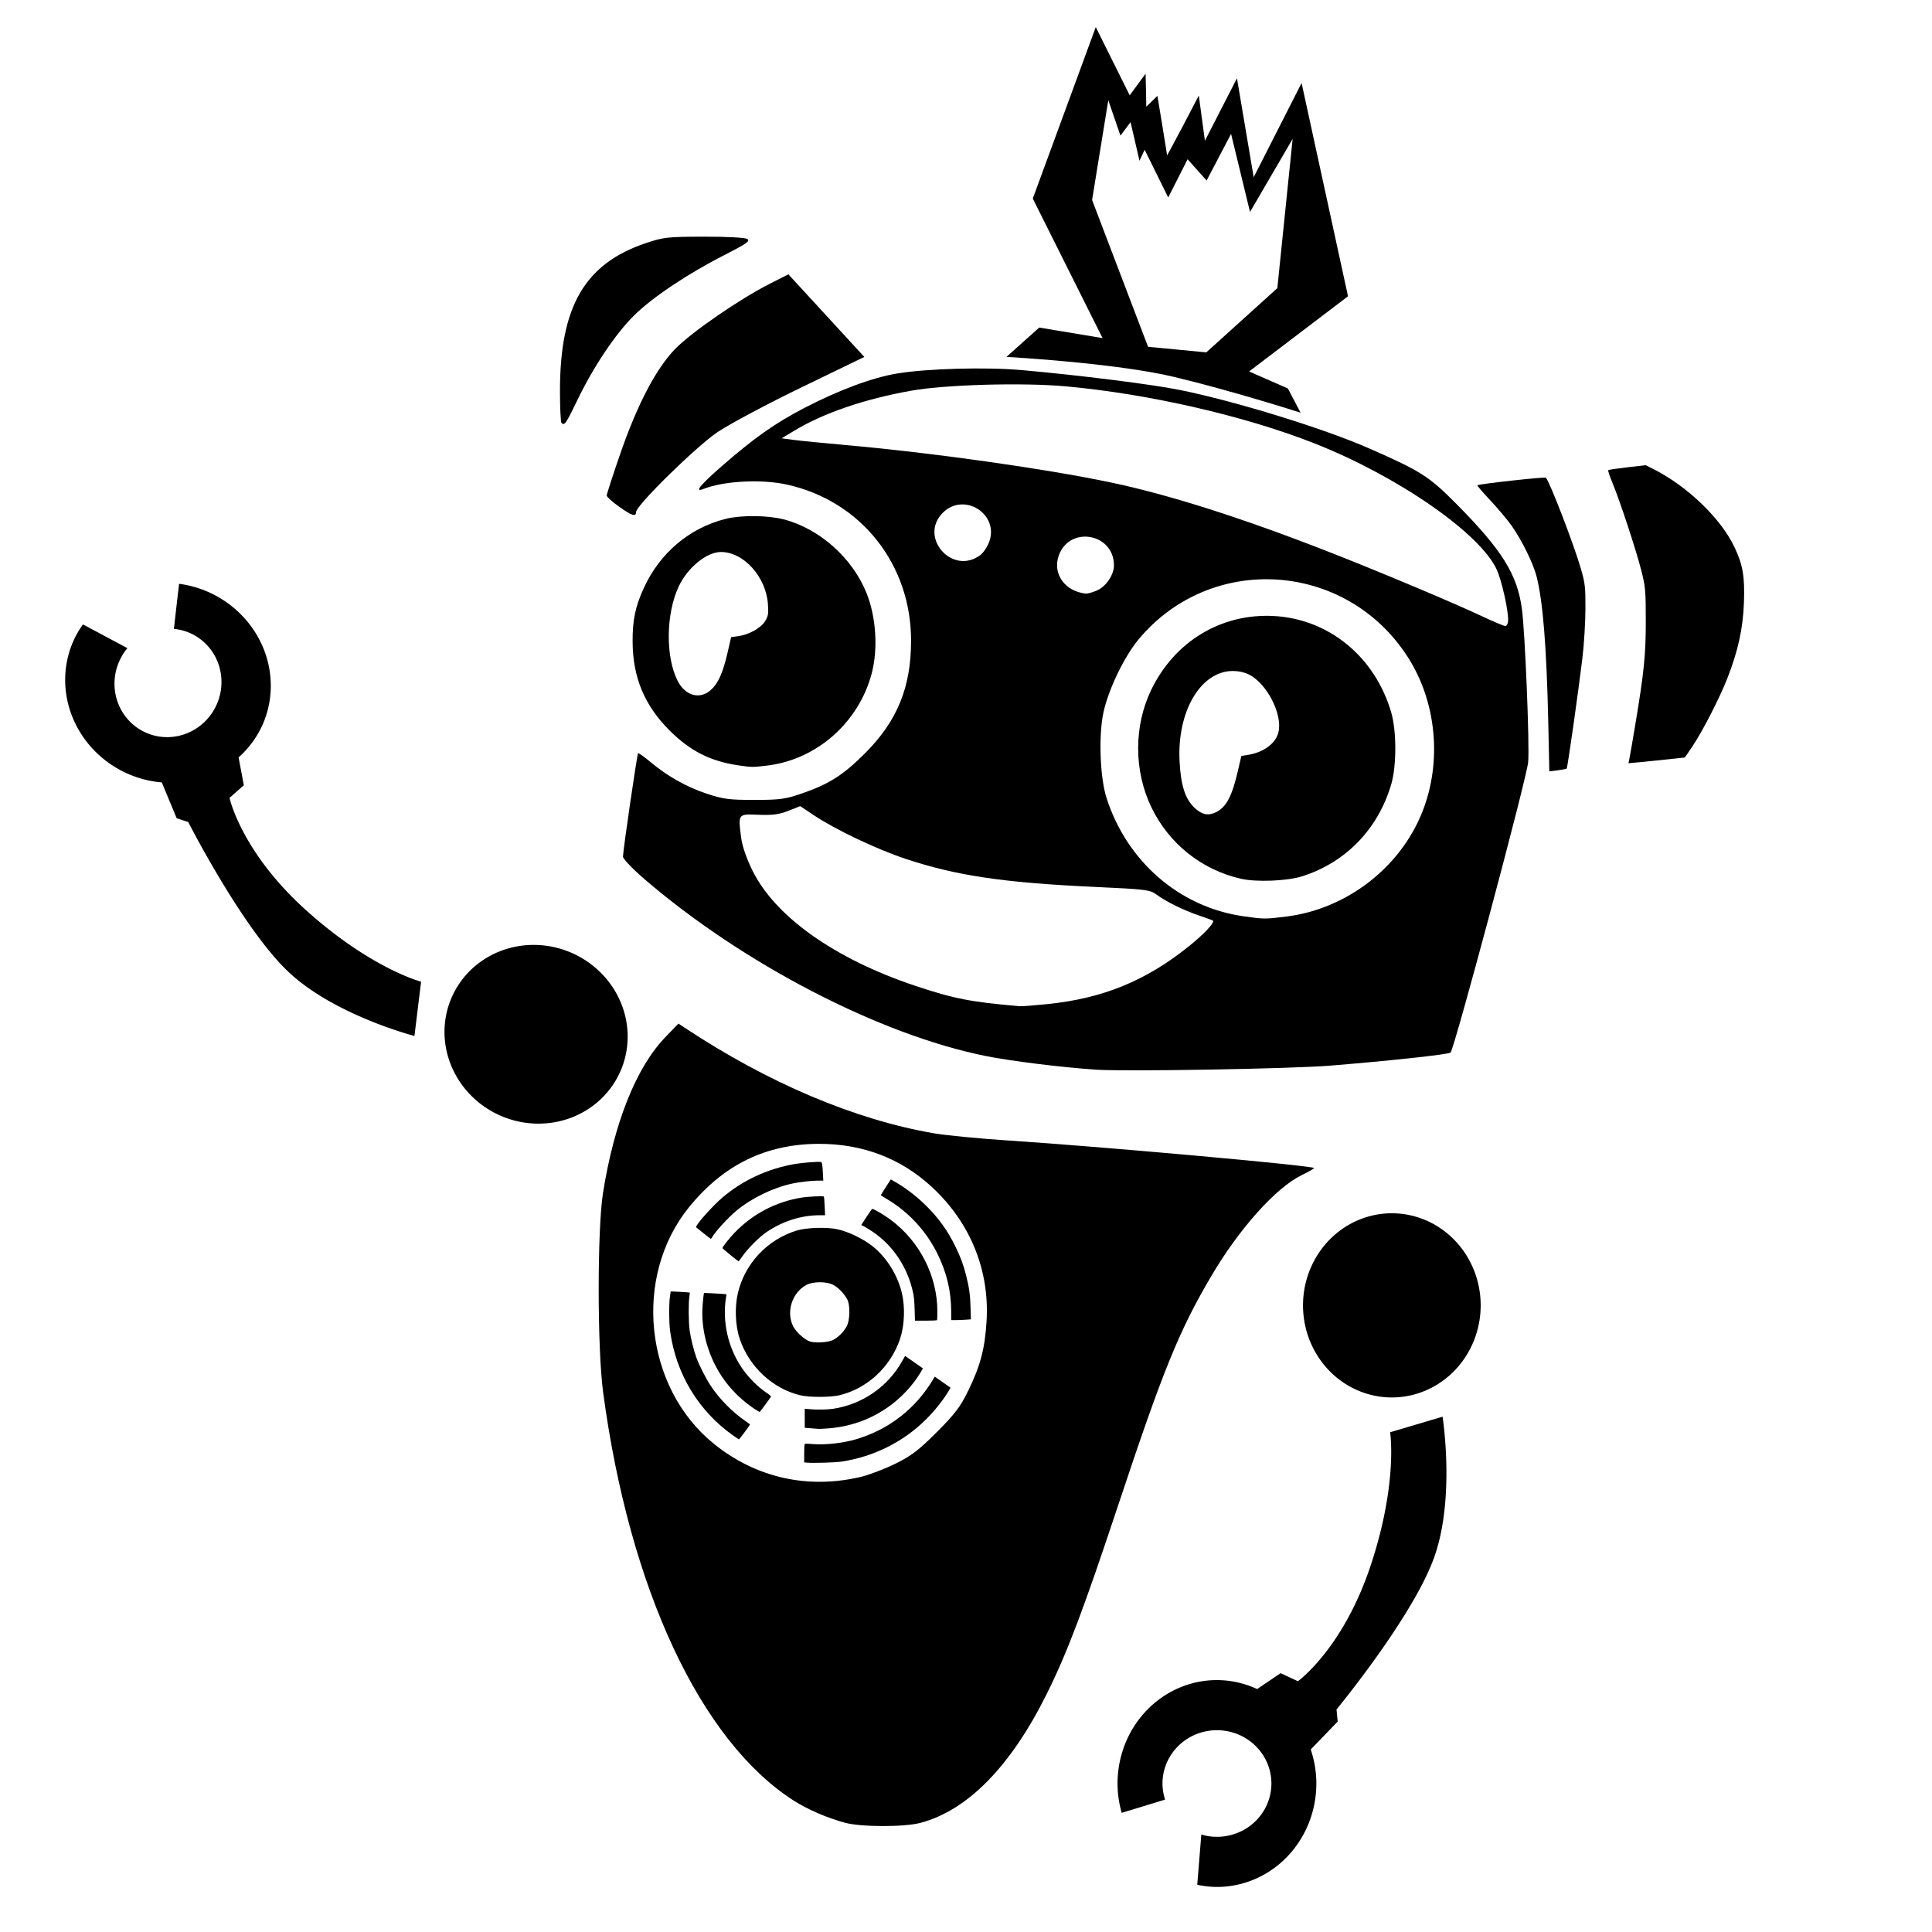 <?xml version="1.0" encoding="UTF-8" standalone="no"?>
<!-- Created with Inkscape (http://www.inkscape.org/) -->

<svg
   xmlns:dc="http://purl.org/dc/elements/1.1/"
   xmlns:cc="http://creativecommons.org/ns#"
   xmlns:rdf="http://www.w3.org/1999/02/22-rdf-syntax-ns#"
   xmlns:svg="http://www.w3.org/2000/svg"
   xmlns="http://www.w3.org/2000/svg"
   xmlns:sodipodi="http://sodipodi.sourceforge.net/DTD/sodipodi-0.dtd"
   xmlns:inkscape="http://www.inkscape.org/namespaces/inkscape"
   width="99mm"
   height="99mm"
   viewBox="0 0 99 99"
   version="1.1"
   id="svg1688"
   inkscape:version="0.91 r13725"
   sodipodi:docname="Robot_New.svg">
  <defs
     id="defs1682" />
  <sodipodi:namedview
     id="base"
     pagecolor="#ffffff"
     bordercolor="#666666"
     borderopacity="1.0"
     inkscape:pageopacity="0.0"
     inkscape:pageshadow="2"
     inkscape:zoom="1.4"
     inkscape:cx="162.16083"
     inkscape:cy="188.00401"
     inkscape:document-units="mm"
     inkscape:current-layer="layer2"
     showgrid="false"
     inkscape:window-width="1151"
     inkscape:window-height="978"
     inkscape:window-x="756"
     inkscape:window-y="36"
     inkscape:window-maximized="0"
     inkscape:snap-global="false" />
  <g
     inkscape:groupmode="layer"
     id="layer20"
     inkscape:label="silueta"
     style="display:none"
     transform="translate(0,-198)">
    <path
       style="opacity:1;fill:none;fill-opacity:1;fill-rule:nonzero;stroke:#000000;stroke-width:1.047;stroke-linecap:round;stroke-linejoin:round;stroke-miterlimit:4;stroke-dasharray:none;stroke-dashoffset:0;stroke-opacity:1"
       d="m 116.433,65.224 c -8.908,2.017 -10.202,13.619 -11.961,21.017 1.502,2.923 2.434,6.03 -2.045,5.176 -6.19,-3.945 -10.124,-12.735 -18.961,-11.643 -11.055,-0.499 -21.123,8.633 -20.184,19.978 -0.558,5.965 2.715,11.768 5.809,16.022 -2.447,7.571 2.203,16.724 -1.527,23.418 -3.699,1.448 -7.249,4.458 -10.005,-0.138 -5.154,-5.748 1.697,-14.423 -4.806,-19.949 -3.896,-5.872 -13.248,-7.249 -17.56,-1.635 -8.946,-1.56 -11.075,11.806 -7.275,17.727 3.535,6.24 10.431,9.082 13.874,15.492 4.664,6.6 12.547,9.678 18.589,14.1 2.456,2.546 7.632,3.74 4.823,8.358 -1.077,21.425 7.744,47.065 29.146,55.371 7.333,1.804 14.109,-3.484 20.084,-5.915 4.372,1.506 5.604,8.35 11.806,7.516 9.071,0.132 14.097,-8.537 16.181,-16.011 5.936,-8.444 10.163,-18.399 11.067,-28.487 5.651,-7.587 1.949,-18.305 -3.901,-24.228 6.185,-5.392 4.108,-15.367 8.106,-21.467 6.741,-0.599 13.824,-2.671 16.504,-9.586 7.579,-12.591 -2.027,-33.909 -18.139,-30.845 -4.562,0.865 -11.111,1.351 -14.161,-1.59 5.235,-5.346 -1.744,-12.035 -0.991,-18.276 -0.784,-5.581 -5.249,-12.81 -11.74,-9.755 -4.658,1.083 -6.946,0.525 -9.297,-3.62 -0.981,-0.727 -2.216,-1.094 -3.434,-1.028 z"
       id="path1888"
       inkscape:connector-curvature="0"
       sodipodi:nodetypes="ccccccccccccccccccccccccccccc" />
    <path
       style="fill:#000000;fill-rule:evenodd;stroke:#000000;stroke-width:0.265px;stroke-linecap:butt;stroke-linejoin:miter;stroke-opacity:1"
       d="m 110.516,214.547 c 0,0 10.557,-8.553 14.7,-15.234 4.143,-6.682 4.276,-11.225 4.811,-12.829 0.535,-1.604 1.203,-2.806 1.203,-2.806 0,0 -3.207,2.539 -6.281,8.152 -3.074,5.613 -12.027,20.045 -14.433,22.718 z"
       id="path1962"
       inkscape:connector-curvature="0" />
  </g>
  <g
     inkscape:groupmode="layer"
     id="layer2"
     inkscape:label="SilkS"
     style="display:inline"
     transform="translate(0,-198)">
    <g
       transform="matrix(0.625,0,0,0.625,-16.175,154.925)"
       style="display:inline"
       id="g4178-3">
      <path
         style="display:inline;opacity:1;fill:#000000;fill-opacity:1;fill-rule:nonzero;stroke:none;stroke-width:0.253;stroke-linecap:round;stroke-linejoin:round;stroke-miterlimit:4;stroke-dasharray:none;stroke-dashoffset:0;stroke-opacity:1"
         d="m 127.63,140.969 c -3.224,-0.731 -5.904,-2.866 -7.349,-5.857 -1.445,-2.99 -1.449,-6.674 -0.01,-9.645 1.918,-3.961 5.736,-6.263 10.023,-6.043 4.536,0.233 8.335,3.355 9.657,7.935 0.434,1.505 0.435,4.33 0.002,5.83 -1.061,3.677 -3.727,6.439 -7.314,7.578 -1.22,0.387 -3.742,0.489 -5.008,0.202 z m -2.009,-5.479 c 0.803,-0.415 1.277,-1.319 1.739,-3.317 l 0.295,-1.275 0.554,-0.089 c 1.297,-0.21 2.285,-0.954 2.494,-1.878 0.335,-1.484 -0.975,-4.008 -2.452,-4.722 -0.371,-0.179 -0.834,-0.277 -1.301,-0.276 -2.632,0.011 -4.571,3.304 -4.36,7.407 0.102,1.99 0.467,3.108 1.25,3.832 0.608,0.562 1.13,0.655 1.782,0.317 z"
         id="path1884-6"
         inkscape:connector-curvature="0" />
      <path
         style="display:inline;opacity:1;fill:#000000;fill-opacity:1;fill-rule:nonzero;stroke:none;stroke-width:0.253;stroke-linecap:round;stroke-linejoin:round;stroke-miterlimit:4;stroke-dasharray:none;stroke-dashoffset:0;stroke-opacity:1"
         d="m 86.405,131.667 c -2.277,-0.332 -3.951,-1.181 -5.624,-2.853 -2.068,-2.067 -3.019,-4.349 -3.035,-7.288 -0.01,-1.767 0.221,-2.87 0.915,-4.389 1.325,-2.895 3.755,-4.943 6.744,-5.684 1.245,-0.308 3.417,-0.287 4.719,0.046 2.932,0.75 5.65,3.168 6.805,6.055 0.783,1.957 0.95,4.57 0.42,6.578 -1.056,4.003 -4.48,7.041 -8.503,7.546 -1.23,0.154 -1.316,0.154 -2.443,-0.01 z m -2.26,-6.165 c 0.611,-0.537 0.997,-1.389 1.382,-3.057 l 0.297,-1.287 0.588,-0.081 c 0.872,-0.12 1.849,-0.666 2.196,-1.227 0.256,-0.415 0.289,-0.613 0.232,-1.409 -0.16,-2.241 -1.996,-4.269 -3.859,-4.264 -1.172,0.003 -2.739,1.29 -3.463,2.842 -1.043,2.236 -1.082,5.749 -0.084,7.714 0.624,1.23 1.805,1.565 2.712,0.769 z"
         id="path1886-7"
         inkscape:connector-curvature="0" />
      <path
         inkscape:connector-curvature="0"
         id="path1920-5"
         d="m 115.739,71.475 -5.039,13.716 5.812,11.623 -5.386,-0.898 -2.402,2.152 c 0,0 8.733,0.494 13.458,1.628 4.725,1.134 10.063,2.835 10.063,2.835 l -0.87,-1.657 -3.341,-1.47 8.219,-6.248 -3.709,-17.038 -3.942,7.751 -1.37,-8.118 -2.639,5.145 -0.501,-3.708 c 0,0 -2.606,5.011 -2.606,4.844 0,-0.167 -0.801,-4.978 -0.801,-4.978 0,0 -1.002,1.002 -0.969,0.869 0.033,-0.134 -0.034,-2.572 -0.034,-2.572 l -1.202,1.637 z m 0.961,5.118 1.087,3.166 0.85,-1.134 0.709,3.071 0.378,-0.803 1.937,3.921 1.559,-3.071 1.559,1.748 2.079,-3.969 1.559,6.426 3.638,-6.237 -1.323,12.898 -5.906,5.339 -4.914,-0.473 -4.63,-12.142 z"
         style="display:inline;fill:#000000;fill-rule:evenodd;stroke:#000000;stroke-width:0.265px;stroke-linecap:butt;stroke-linejoin:miter;stroke-opacity:1" />
      <path
         d="m 147.277,175.944 a 7.283,7.55 0 0 1 -7.259,7.55 7.283,7.55 0 0 1 -7.307,-7.5 7.283,7.55 0 0 1 7.211,-7.6 7.283,7.55 0 0 1 7.355,7.45"
         sodipodi:open="true"
         sodipodi:end="6.2699732"
         sodipodi:start="0"
         sodipodi:ry="7.550364"
         sodipodi:rx="7.2830944"
         sodipodi:cy="175.94405"
         sodipodi:cx="139.99353"
         sodipodi:type="arc"
         id="path1926-3"
         style="display:inline;fill:#000000;fill-rule:evenodd;stroke:none;stroke-width:0.265px;stroke-linecap:butt;stroke-linejoin:miter;stroke-opacity:1" />
      <path
         inkscape:connector-curvature="0"
         id="path1928-5"
         d="m 144.151,185.072 -4.299,1.275 c 0,0 0.661,4.158 -1.607,10.962 -2.268,6.804 -5.953,9.45 -5.953,9.45 l -1.418,-0.661 -1.924,1.303 a 8.15,8.481 0 0 0 -3.377,-0.735 8.15,8.481 0 0 0 -8.069,8.536 8.15,8.481 0 0 0 0.341,2.348 c 1.483,-0.448 2.22,-0.673 3.558,-1.086 a 4.465,4.37 0 0 1 -0.213,-1.289 4.465,4.37 0 0 1 4.42,-4.399 4.465,4.37 0 0 1 4.509,4.312 l 5.3e-4,0.058 a 4.465,4.37 0 0 1 -4.45,4.37 4.465,4.37 0 0 1 -1.297,-0.186 l -0.333,4.118 a 8.15,8.481 0 0 0 1.642,0.178 8.15,8.481 0 0 0 8.123,-8.481 l -5.3e-4,-0.112 a 8.15,8.481 0 0 0 -0.46,-2.678 l 2.209,-2.289 -0.095,-0.992 c 0,0 6.274,-7.605 8.011,-12.483 1.737,-4.878 0.683,-11.519 0.683,-11.519 z"
         style="display:inline;fill:#000000;fill-rule:evenodd;stroke:none;stroke-width:0.265px;stroke-linecap:butt;stroke-linejoin:miter;stroke-opacity:1" />
      <path
         transform="matrix(-0.399,0.917,-0.917,-0.399,0,0)"
         inkscape:transform-center-y="0.19680639"
         inkscape:transform-center-x="1.0802769"
         style="display:inline;fill:#000000;fill-rule:evenodd;stroke:none;stroke-width:0.265px;stroke-linecap:butt;stroke-linejoin:miter;stroke-opacity:1"
         id="path1958-6"
         sodipodi:type="arc"
         sodipodi:cx="113.08584"
         sodipodi:cy="-125.35838"
         sodipodi:rx="7.2830944"
         sodipodi:ry="7.550364"
         sodipodi:start="0"
         sodipodi:end="6.2699732"
         sodipodi:open="true"
         d="m 120.369,-125.358 a 7.283,7.55 0 0 1 -7.259,7.55 7.283,7.55 0 0 1 -7.307,-7.5 7.283,7.55 0 0 1 7.211,-7.6 7.283,7.55 0 0 1 7.355,7.45" />
      <path
         inkscape:transform-center-y="-18.165476"
         inkscape:transform-center-x="25.154343"
         inkscape:connector-curvature="0"
         style="display:inline;fill:#000000;fill-rule:evenodd;stroke:none;stroke-width:0.265px;stroke-linecap:butt;stroke-linejoin:miter;stroke-opacity:1"
         d="m 59.86,153.858 0.544,-4.452 c 0,0 -4.077,-1.051 -9.413,-5.843 -5.336,-4.792 -6.293,-9.227 -6.293,-9.227 l 1.172,-1.036 -0.428,-2.284 a 8.481,8.15 23.492 0 0 2.021,-2.804 8.481,8.15 23.492 0 0 -4.612,-10.803 8.481,8.15 23.492 0 0 -2.289,-0.624 c -0.18,1.539 -0.267,2.305 -0.423,3.696 a 4.37,4.465 23.492 0 1 1.267,0.319 4.37,4.465 23.492 0 1 2.272,5.808 4.37,4.465 23.492 0 1 -5.752,2.416 l -0.053,-0.023 a 4.37,4.465 23.492 0 1 -2.234,-5.824 4.37,4.465 23.492 0 1 0.687,-1.116 l -3.644,-1.947 a 8.481,8.15 23.492 0 0 -0.818,1.435 8.481,8.15 23.492 0 0 4.54,10.83 l 0.103,0.044 a 8.481,8.15 23.492 0 0 2.639,0.645 l 1.218,2.938 0.948,0.309 c 0,0 4.474,8.785 8.255,12.323 3.781,3.538 10.292,5.218 10.292,5.218 z"
         id="path1960-2" />
      <path
         style="display:inline;opacity:1;fill:#000000;fill-opacity:1;fill-rule:nonzero;stroke:none;stroke-width:0.179;stroke-linecap:round;stroke-linejoin:round;stroke-miterlimit:4;stroke-dasharray:none;stroke-dashoffset:0;stroke-opacity:1"
         d="m 91.477,183.312 c -2.264,-0.549 -4.182,-2.341 -4.95,-4.626 -0.365,-1.086 -0.423,-2.602 -0.145,-3.767 0.581,-2.427 2.422,-4.377 4.829,-5.114 0.774,-0.237 2.439,-0.29 3.307,-0.105 0.868,0.185 2.021,0.73 2.817,1.331 1.173,0.887 2.122,2.373 2.485,3.889 0.279,1.165 0.221,2.681 -0.145,3.767 -0.776,2.307 -2.697,4.089 -4.992,4.63 -0.738,0.174 -2.481,0.172 -3.207,-0.004 z m 2.674,-4.517 c 0.446,-0.216 0.9,-0.666 1.153,-1.144 0.268,-0.505 0.289,-1.737 0.038,-2.201 -0.262,-0.484 -0.726,-0.964 -1.146,-1.186 -0.548,-0.29 -1.645,-0.289 -2.196,0.002 -1.18,0.625 -1.69,2.217 -1.088,3.398 0.235,0.461 0.929,1.093 1.358,1.237 0.44,0.148 1.475,0.089 1.88,-0.108 z"
         id="path1890-9"
         inkscape:connector-curvature="0" />
      <path
         style="display:inline;opacity:1;fill:#000000;fill-opacity:1;fill-rule:nonzero;stroke:none;stroke-width:0.505;stroke-linecap:round;stroke-linejoin:round;stroke-miterlimit:4;stroke-dasharray:none;stroke-dashoffset:0;stroke-opacity:1"
         d="m 76.621,110.451 c -0.549,-0.391 -0.999,-0.799 -0.999,-0.906 0,-0.107 0.491,-1.621 1.092,-3.365 1.407,-4.085 2.952,-7.039 4.53,-8.659 1.337,-1.372 5.284,-4.089 7.773,-5.349 l 1.501,-0.76 3.113,3.386 3.113,3.386 -5.084,2.461 c -2.796,1.353 -5.91,3.01 -6.92,3.681 -1.74,1.157 -6.712,6.03 -6.712,6.578 0,0.414 -0.342,0.303 -1.406,-0.454 z"
         id="path1892-1"
         inkscape:connector-curvature="0" />
      <path
         style="display:inline;opacity:1;fill:#000000;fill-opacity:1;fill-rule:nonzero;stroke:none;stroke-width:0.357;stroke-linecap:round;stroke-linejoin:round;stroke-miterlimit:4;stroke-dasharray:none;stroke-dashoffset:0;stroke-opacity:1"
         d="m 71.916,103.594 c -0.069,-0.069 -0.126,-1.249 -0.126,-2.621 0,-6.949 2.039,-10.446 7.072,-12.131 1.416,-0.474 1.76,-0.512 4.74,-0.518 1.889,-0.004 3.348,0.074 3.542,0.189 0.273,0.162 -0.045,0.386 -1.882,1.323 -3.037,1.548 -5.955,3.506 -7.437,4.988 -1.517,1.519 -3.283,4.159 -4.586,6.856 -0.965,2 -1.077,2.16 -1.323,1.914 z"
         id="path1894-2"
         inkscape:connector-curvature="0" />
      <path
         style="display:inline;opacity:1;fill:#000000;fill-opacity:1;fill-rule:nonzero;stroke:none;stroke-width:0.357;stroke-linecap:round;stroke-linejoin:round;stroke-miterlimit:4;stroke-dasharray:none;stroke-dashoffset:0;stroke-opacity:1"
         d="m 115.699,156.617 c -2.867,-0.197 -6.955,-0.705 -9.027,-1.122 -8.686,-1.747 -19.897,-7.564 -27.967,-14.51 -0.961,-0.828 -1.748,-1.651 -1.748,-1.83 0,-0.483 1.155,-8.396 1.237,-8.479 0.039,-0.039 0.492,0.282 1.007,0.713 1.406,1.177 2.969,2.055 4.654,2.614 1.313,0.435 1.822,0.501 3.874,0.5 2.085,-0.001 2.54,-0.062 3.874,-0.522 2.26,-0.779 3.418,-1.517 5.224,-3.329 2.62,-2.629 3.744,-5.382 3.75,-9.182 0.009,-6.279 -4.09,-11.456 -10.145,-12.813 -2.114,-0.474 -5.207,-0.312 -6.908,0.361 -0.734,0.29 -0.24,-0.326 1.436,-1.794 2.712,-2.374 4.447,-3.601 6.876,-4.862 2.835,-1.471 5.569,-2.485 7.61,-2.823 2.448,-0.405 7.281,-0.535 10.205,-0.276 4.72,0.419 10.661,1.166 12.946,1.626 4.568,0.921 11.845,3.168 15.58,4.812 4.21,1.852 4.883,2.283 7.143,4.568 3.721,3.762 4.957,5.746 5.337,8.572 0.26,1.929 0.638,11.197 0.513,12.568 -0.123,1.345 -6.083,23.637 -6.367,23.813 -0.257,0.159 -4.963,0.668 -9.827,1.064 -3.267,0.266 -16.838,0.499 -19.277,0.332 z m -3.942,-5.374 c 4.54,-0.462 8.076,-1.908 11.605,-4.747 1.28,-1.03 2.155,-1.974 1.953,-2.107 -0.04,-0.026 -0.541,-0.207 -1.112,-0.401 -1.28,-0.434 -2.743,-1.154 -3.496,-1.719 -0.53,-0.398 -0.864,-0.439 -5.107,-0.635 -7.445,-0.343 -11.329,-0.921 -15.473,-2.3 -2.401,-0.799 -5.748,-2.391 -7.543,-3.588 l -1.098,-0.732 -0.974,0.384 c -0.753,0.297 -1.307,0.37 -2.439,0.324 -1.694,-0.07 -1.677,-0.091 -1.435,1.83 0.091,0.722 0.428,1.713 0.927,2.728 1.865,3.794 6.755,7.258 13.362,9.467 3.158,1.056 4.571,1.331 8.562,1.67 0.171,0.015 1.191,-0.063 2.268,-0.173 z m 19.593,-7.178 c 4.947,-0.62 9.347,-4.017 11.156,-8.613 1.612,-4.094 1.151,-8.979 -1.194,-12.644 -5.038,-7.876 -16.13,-8.613 -22.082,-1.467 -1.18,1.417 -2.473,4.102 -2.88,5.985 -0.411,1.9 -0.289,5.324 0.251,7.013 1.667,5.215 5.989,8.955 11.213,9.702 1.692,0.242 1.789,0.243 3.536,0.024 z m 18.177,-24.36 c 0,-0.844 -0.53,-3.183 -0.919,-4.055 -1.327,-2.975 -8.12,-7.686 -14.968,-10.382 -5.733,-2.257 -13.581,-4.057 -20.37,-4.672 -3.559,-0.323 -9.876,-0.144 -12.69,0.358 -3.831,0.684 -7.183,1.83 -9.572,3.274 l -1.042,0.629 1.008,0.133 c 0.554,0.073 2.539,0.269 4.41,0.435 6.898,0.611 16.128,1.914 21.468,3.029 4.903,1.024 11.004,2.972 18.339,5.855 4.099,1.612 9.956,4.079 12.259,5.164 0.884,0.416 1.713,0.764 1.843,0.772 0.139,0.008 0.236,-0.215 0.236,-0.54 z m -33.732,-2.363 c 0.75,-0.314 1.414,-1.28 1.415,-2.062 0.004,-2.671 -3.709,-3.288 -4.544,-0.756 -0.486,1.473 0.544,2.884 2.236,3.064 0.133,0.014 0.535,-0.097 0.894,-0.246 z m -9.55,-2.906 c 0.262,-0.194 0.598,-0.697 0.747,-1.117 0.805,-2.278 -2.096,-4.077 -3.81,-2.363 -2.01,2.01 0.774,5.173 3.063,3.48 z"
         id="path1896-7"
         inkscape:connector-curvature="0" />
      <path
         style="display:inline;opacity:1;fill:#000000;fill-opacity:1;fill-rule:nonzero;stroke:none;stroke-width:0.253;stroke-linecap:round;stroke-linejoin:round;stroke-miterlimit:4;stroke-dasharray:none;stroke-dashoffset:0;stroke-opacity:1"
         d="m 159.471,131.124 c 0.044,-0.203 0.255,-1.422 0.469,-2.708 0.737,-4.422 0.876,-5.792 0.874,-8.619 -0.002,-2.488 -0.028,-2.775 -0.378,-4.143 -0.428,-1.677 -1.743,-5.666 -2.352,-7.137 -0.225,-0.544 -0.383,-1.017 -0.35,-1.05 0.033,-0.033 0.738,-0.138 1.566,-0.234 l 1.506,-0.174 0.673,0.341 c 2.766,1.4 5.505,4.044 6.608,6.38 0.691,1.462 0.851,2.406 0.774,4.547 -0.077,2.12 -0.484,3.978 -1.363,6.214 -0.636,1.619 -2.031,4.339 -2.844,5.546 l -0.63,0.935 -1.336,0.146 c -0.735,0.08 -1.777,0.186 -2.316,0.236 l -0.98,0.09 z"
         id="path1898-0"
         inkscape:connector-curvature="0" />
      <path
         style="display:inline;opacity:1;fill:#000000;fill-opacity:1;fill-rule:nonzero;stroke:none;stroke-width:0.253;stroke-linecap:round;stroke-linejoin:round;stroke-miterlimit:4;stroke-dasharray:none;stroke-dashoffset:0;stroke-opacity:1"
         d="m 152.818,128.117 c -0.138,-6.176 -0.437,-9.896 -0.958,-11.94 -0.272,-1.064 -1.217,-2.985 -2.04,-4.144 -0.37,-0.522 -1.168,-1.471 -1.772,-2.109 -0.604,-0.638 -1.071,-1.187 -1.039,-1.219 0.107,-0.107 5.521,-0.704 5.612,-0.618 0.301,0.286 2.277,5.414 2.864,7.434 0.354,1.219 0.388,1.512 0.381,3.341 -0.004,1.102 -0.115,2.907 -0.248,4.009 -0.335,2.791 -1.218,9.003 -1.29,9.066 -0.032,0.029 -0.365,0.091 -0.74,0.139 l -0.681,0.087 z"
         id="path1900-9"
         inkscape:connector-curvature="0" />
      <path
         style="display:inline;opacity:1;fill:#000000;fill-opacity:1;fill-rule:nonzero;stroke:none;stroke-width:0.357;stroke-linecap:round;stroke-linejoin:round;stroke-miterlimit:4;stroke-dasharray:none;stroke-dashoffset:0;stroke-opacity:1"
         d="m 95.172,218.365 c -1.477,-0.398 -3.096,-1.097 -4.236,-1.829 -7.642,-4.906 -13.47,-17.413 -15.612,-33.507 -0.476,-3.579 -0.479,-13.313 -0.005,-16.304 0.913,-5.755 2.723,-10.287 5.096,-12.753 l 1.087,-1.13 0.52,0.344 c 6.861,4.54 13.981,7.552 20.465,8.657 0.99,0.169 3.753,0.434 6.141,0.59 7.526,0.491 24.782,2.043 24.987,2.248 0.034,0.034 -0.425,0.299 -1.019,0.589 -2.122,1.038 -5.115,4.382 -7.412,8.282 -2.631,4.466 -3.953,7.716 -7.571,18.609 -2.906,8.752 -4.222,12.232 -5.906,15.626 -2.949,5.943 -6.483,9.554 -10.362,10.586 -1.318,0.351 -4.859,0.347 -6.172,-0.007 z m 1.26,-28.352 c 0.676,-0.159 1.951,-0.643 2.835,-1.076 1.32,-0.647 1.928,-1.109 3.411,-2.592 1.489,-1.489 1.942,-2.086 2.587,-3.411 0.996,-2.045 1.36,-3.422 1.5,-5.677 0.26,-4.19 -1.33,-8.099 -4.482,-11.017 -2.533,-2.345 -5.664,-3.543 -9.253,-3.539 -4.337,0.005 -7.835,1.71 -10.661,5.197 -4.618,5.699 -3.665,14.78 2.036,19.393 3.437,2.781 7.68,3.741 12.026,2.721 z"
         id="path1902-3"
         inkscape:connector-curvature="0" />
      <path
         style="opacity:1;fill:#000000;fill-opacity:1;fill-rule:nonzero;stroke:none;stroke-width:0.089;stroke-linecap:round;stroke-linejoin:round;stroke-miterlimit:4;stroke-dasharray:none;stroke-dashoffset:0;stroke-opacity:1"
         d="m 100.869,176.289 c -0.019,-0.67 -0.052,-1.034 -0.127,-1.382 -0.449,-2.097 -1.663,-3.909 -3.379,-5.044 -0.234,-0.155 -0.526,-0.332 -0.648,-0.395 l -0.223,-0.113 0.429,-0.661 c 0.236,-0.364 0.449,-0.661 0.473,-0.661 0.132,0 0.973,0.496 1.497,0.884 2.385,1.764 3.837,4.602 3.842,7.512 5.3e-4,0.37 -0.012,0.695 -0.029,0.722 -0.019,0.03 -0.363,0.048 -0.919,0.048 l -0.889,0 z"
         id="path1904-6"
         inkscape:connector-curvature="0" />
      <path
         style="opacity:1;fill:#000000;fill-opacity:1;fill-rule:nonzero;stroke:none;stroke-width:0.089;stroke-linecap:round;stroke-linejoin:round;stroke-miterlimit:4;stroke-dasharray:none;stroke-dashoffset:0;stroke-opacity:1"
         d="m 103.865,176.431 c -0.003,-1.648 -0.363,-3.163 -1.112,-4.689 -0.929,-1.892 -2.374,-3.459 -4.166,-4.517 -0.27,-0.16 -0.491,-0.301 -0.491,-0.315 0,-0.013 0.183,-0.309 0.408,-0.657 l 0.408,-0.632 0.266,0.148 c 0.907,0.505 1.87,1.241 2.677,2.049 1.004,1.004 1.728,2.014 2.338,3.262 0.456,0.934 0.663,1.49 0.896,2.407 0.255,1.002 0.338,1.613 0.366,2.677 l 0.024,0.926 -0.438,0.031 c -0.241,0.017 -0.604,0.031 -0.806,0.031 l -0.367,0 -0.002,-0.721 z"
         id="path1906-0"
         inkscape:connector-curvature="0" />
      <path
         style="opacity:1;fill:#000000;fill-opacity:1;fill-rule:nonzero;stroke:none;stroke-width:0.089;stroke-linecap:round;stroke-linejoin:round;stroke-miterlimit:4;stroke-dasharray:none;stroke-dashoffset:0;stroke-opacity:1"
         d="m 92.733,186.05 c -0.104,-0.008 -0.343,-0.028 -0.532,-0.043 l -0.343,-0.028 0,-0.78 0,-0.78 0.413,0.038 c 0.559,0.051 1.434,0.038 1.886,-0.029 2.412,-0.357 4.514,-1.806 5.701,-3.931 l 0.228,-0.408 0.717,0.5 c 0.394,0.275 0.726,0.507 0.736,0.515 0.03,0.023 -0.406,0.712 -0.683,1.08 -1.697,2.256 -4.253,3.644 -7.087,3.848 -0.362,0.026 -0.701,0.044 -0.753,0.04 -0.052,-0.004 -0.18,-0.014 -0.283,-0.023 z"
         id="path1908-6"
         inkscape:connector-curvature="0" />
      <path
         style="opacity:1;fill:#000000;fill-opacity:1;fill-rule:nonzero;stroke:none;stroke-width:0.089;stroke-linecap:round;stroke-linejoin:round;stroke-miterlimit:4;stroke-dasharray:none;stroke-dashoffset:0;stroke-opacity:1"
         d="m 92.036,188.837 -0.224,-0.02 8e-4,-0.718 c 5.3e-4,-0.395 0.017,-0.744 0.037,-0.775 0.028,-0.044 0.182,-0.045 0.671,-0.007 1.046,0.082 2.504,-0.083 3.572,-0.403 2.667,-0.801 4.835,-2.483 6.269,-4.865 l 0.157,-0.261 0.647,0.453 0.647,0.453 -0.125,0.217 c -0.42,0.728 -1.157,1.66 -1.887,2.384 -1.856,1.843 -4.29,3.06 -6.918,3.457 -0.528,0.08 -2.315,0.133 -2.847,0.085 z"
         id="path1910-2"
         inkscape:connector-curvature="0" />
      <path
         style="opacity:1;fill:#000000;fill-opacity:1;fill-rule:nonzero;stroke:none;stroke-width:0.089;stroke-linecap:round;stroke-linejoin:round;stroke-miterlimit:4;stroke-dasharray:none;stroke-dashoffset:0;stroke-opacity:1"
         d="m 87.699,184.407 c -0.942,-0.64 -1.742,-1.401 -2.377,-2.261 -1.335,-1.805 -2.011,-4.112 -1.833,-6.259 0.032,-0.383 0.07,-0.757 0.086,-0.831 l 0.028,-0.134 0.62,0.029 c 0.341,0.016 0.755,0.041 0.921,0.056 l 0.301,0.027 -0.029,0.173 c -0.336,2.005 0.128,4.143 1.264,5.83 0.55,0.817 1.338,1.609 2.094,2.105 0.188,0.123 0.331,0.249 0.32,0.282 -0.015,0.047 -0.798,1.116 -0.917,1.252 -0.017,0.019 -0.232,-0.101 -0.477,-0.268 z"
         id="path1912-6"
         inkscape:connector-curvature="0" />
      <path
         style="opacity:1;fill:#000000;fill-opacity:1;fill-rule:nonzero;stroke:none;stroke-width:0.089;stroke-linecap:round;stroke-linejoin:round;stroke-miterlimit:4;stroke-dasharray:none;stroke-dashoffset:0;stroke-opacity:1"
         d="m 85.995,186.619 c -2.854,-2.015 -4.705,-5.082 -5.173,-8.57 -0.096,-0.713 -0.106,-2.091 -0.022,-2.764 0.033,-0.26 0.063,-0.476 0.067,-0.481 0.014,-0.015 1.553,0.074 1.569,0.09 0.009,0.009 -0.007,0.164 -0.036,0.345 -0.085,0.535 -0.07,2.13 0.026,2.783 0.097,0.661 0.337,1.625 0.552,2.215 0.224,0.618 0.793,1.734 1.175,2.305 0.748,1.119 1.808,2.189 2.898,2.924 0.173,0.117 0.316,0.229 0.317,0.249 0.002,0.047 -0.863,1.211 -0.902,1.214 -0.016,0.001 -0.229,-0.139 -0.472,-0.311 z"
         id="path1914-1"
         inkscape:connector-curvature="0" />
      <path
         style="opacity:1;fill:#000000;fill-opacity:1;fill-rule:nonzero;stroke:none;stroke-width:0.089;stroke-linecap:round;stroke-linejoin:round;stroke-miterlimit:4;stroke-dasharray:none;stroke-dashoffset:0;stroke-opacity:1"
         d="m 85.765,171.814 c -0.35,-0.284 -0.644,-0.536 -0.651,-0.559 -0.025,-0.075 0.553,-0.813 0.999,-1.274 1.486,-1.537 3.362,-2.522 5.463,-2.869 0.544,-0.09 1.817,-0.15 1.856,-0.087 0.015,0.024 0.042,0.378 0.061,0.786 l 0.034,0.743 -0.43,0 c -1.519,0 -3.035,0.48 -4.38,1.387 -0.567,0.382 -1.563,1.38 -1.953,1.956 -0.163,0.24 -0.311,0.436 -0.329,0.436 -0.018,-7.9e-4 -0.32,-0.234 -0.67,-0.517 z"
         id="path1916-8"
         inkscape:connector-curvature="0" />
      <path
         style="opacity:1;fill:#000000;fill-opacity:1;fill-rule:nonzero;stroke:none;stroke-width:0.089;stroke-linecap:round;stroke-linejoin:round;stroke-miterlimit:4;stroke-dasharray:none;stroke-dashoffset:0;stroke-opacity:1"
         d="m 83.567,170.037 c -0.312,-0.249 -0.586,-0.471 -0.61,-0.494 -0.115,-0.112 1.315,-1.73 2.167,-2.453 1.667,-1.414 3.719,-2.36 5.947,-2.741 0.601,-0.103 1.93,-0.204 2.098,-0.16 0.119,0.031 0.135,0.119 0.181,0.974 l 0.03,0.555 -0.442,0 c -0.547,0 -1.49,0.108 -2.104,0.24 -1.595,0.344 -3.358,1.204 -4.595,2.24 -0.671,0.562 -1.688,1.671 -1.97,2.149 -0.046,0.079 -0.096,0.143 -0.11,0.143 -0.014,-8e-5 -0.28,-0.204 -0.592,-0.452 z"
         id="path1918-7"
         inkscape:connector-curvature="0" />
    </g>
  </g>
  <g
     inkscape:label="negro"
     inkscape:groupmode="layer"
     id="layer1"
     style="display:none"
     transform="translate(0,-198)">
    <g
       transform="translate(-77.29,61.075)"
       style="display:none;opacity:1"
       id="layer1-2"
       inkscape:label="Capa 1" />
  </g>
  <g
     inkscape:groupmode="layer"
     id="layer19"
     inkscape:label="morado"
     style="display:none"
     transform="translate(0,-198)" />
  <g
     inkscape:groupmode="layer"
     id="layer16"
     inkscape:label="amarillo"
     style="display:none"
     transform="translate(0,-198)" />
  <g
     inkscape:groupmode="layer"
     id="layer17"
     inkscape:label="verde"
     style="display:none"
     transform="translate(0,-198)" />
  <g
     inkscape:groupmode="layer"
     id="layer18"
     inkscape:label="azul"
     style="display:none"
     transform="translate(0,-198)">
    <g
       id="g4178">
      <path
         style="display:inline;opacity:1;fill:#000000;fill-opacity:1;fill-rule:nonzero;stroke:none;stroke-width:0.253;stroke-linecap:round;stroke-linejoin:round;stroke-miterlimit:4;stroke-dasharray:none;stroke-dashoffset:0;stroke-opacity:1"
         d="m 127.63,140.969 c -3.224,-0.731 -5.904,-2.866 -7.349,-5.857 -1.445,-2.99 -1.449,-6.674 -0.01,-9.645 1.918,-3.961 5.736,-6.263 10.023,-6.043 4.536,0.233 8.335,3.355 9.657,7.935 0.434,1.505 0.435,4.33 0.002,5.83 -1.061,3.677 -3.727,6.439 -7.314,7.578 -1.22,0.387 -3.742,0.489 -5.008,0.202 z m -2.009,-5.479 c 0.803,-0.415 1.277,-1.319 1.739,-3.317 l 0.295,-1.275 0.554,-0.089 c 1.297,-0.21 2.285,-0.954 2.494,-1.878 0.335,-1.484 -0.975,-4.008 -2.452,-4.722 -0.371,-0.179 -0.834,-0.277 -1.301,-0.276 -2.632,0.011 -4.571,3.304 -4.36,7.407 0.102,1.99 0.467,3.108 1.25,3.832 0.608,0.562 1.13,0.655 1.782,0.317 z"
         id="path1884"
         inkscape:connector-curvature="0" />
      <path
         style="display:inline;opacity:1;fill:#000000;fill-opacity:1;fill-rule:nonzero;stroke:none;stroke-width:0.253;stroke-linecap:round;stroke-linejoin:round;stroke-miterlimit:4;stroke-dasharray:none;stroke-dashoffset:0;stroke-opacity:1"
         d="m 86.405,131.667 c -2.277,-0.332 -3.951,-1.181 -5.624,-2.853 -2.068,-2.067 -3.019,-4.349 -3.035,-7.288 -0.01,-1.767 0.221,-2.87 0.915,-4.389 1.325,-2.895 3.755,-4.943 6.744,-5.684 1.245,-0.308 3.417,-0.287 4.719,0.046 2.932,0.75 5.65,3.168 6.805,6.055 0.783,1.957 0.95,4.57 0.42,6.578 -1.056,4.003 -4.48,7.041 -8.503,7.546 -1.23,0.154 -1.316,0.154 -2.443,-0.01 z m -2.26,-6.165 c 0.611,-0.537 0.997,-1.389 1.382,-3.057 l 0.297,-1.287 0.588,-0.081 c 0.872,-0.12 1.849,-0.666 2.196,-1.227 0.256,-0.415 0.289,-0.613 0.232,-1.409 -0.16,-2.241 -1.996,-4.269 -3.859,-4.264 -1.172,0.003 -2.739,1.29 -3.463,2.842 -1.043,2.236 -1.082,5.749 -0.084,7.714 0.624,1.23 1.805,1.565 2.712,0.769 z"
         id="path1886"
         inkscape:connector-curvature="0" />
      <path
         inkscape:connector-curvature="0"
         id="path1920"
         d="m 115.739,71.475 -5.039,13.716 5.812,11.623 -5.386,-0.898 -2.402,2.152 c 0,0 8.733,0.494 13.458,1.628 4.725,1.134 10.063,2.835 10.063,2.835 l -0.87,-1.657 -3.341,-1.47 8.219,-6.248 -3.709,-17.038 -3.942,7.751 -1.37,-8.118 -2.639,5.145 -0.501,-3.708 c 0,0 -2.606,5.011 -2.606,4.844 0,-0.167 -0.801,-4.978 -0.801,-4.978 0,0 -1.002,1.002 -0.969,0.869 0.033,-0.134 -0.034,-2.572 -0.034,-2.572 l -1.202,1.637 z m 0.961,5.118 1.087,3.166 0.85,-1.134 0.709,3.071 0.378,-0.803 1.937,3.921 1.559,-3.071 1.559,1.748 2.079,-3.969 1.559,6.426 3.638,-6.237 -1.323,12.898 -5.906,5.339 -4.914,-0.473 -4.63,-12.142 z"
         style="display:inline;fill:#000000;fill-rule:evenodd;stroke:#000000;stroke-width:0.265px;stroke-linecap:butt;stroke-linejoin:miter;stroke-opacity:1" />
      <path
         d="m 147.277,175.944 a 7.283,7.55 0 0 1 -7.259,7.55 7.283,7.55 0 0 1 -7.307,-7.5 7.283,7.55 0 0 1 7.211,-7.6 7.283,7.55 0 0 1 7.355,7.45"
         sodipodi:open="true"
         sodipodi:end="6.2699732"
         sodipodi:start="0"
         sodipodi:ry="7.550364"
         sodipodi:rx="7.2830944"
         sodipodi:cy="175.94405"
         sodipodi:cx="139.99353"
         sodipodi:type="arc"
         id="path1926"
         style="display:inline;fill:#000000;fill-rule:evenodd;stroke:none;stroke-width:0.265px;stroke-linecap:butt;stroke-linejoin:miter;stroke-opacity:1" />
      <path
         inkscape:connector-curvature="0"
         id="path1928"
         d="m 144.151,185.072 -4.299,1.275 c 0,0 0.661,4.158 -1.607,10.962 -2.268,6.804 -5.953,9.45 -5.953,9.45 l -1.418,-0.661 -1.924,1.303 a 8.15,8.481 0 0 0 -3.377,-0.735 8.15,8.481 0 0 0 -8.069,8.536 8.15,8.481 0 0 0 0.341,2.348 c 1.483,-0.448 2.22,-0.673 3.558,-1.086 a 4.465,4.37 0 0 1 -0.213,-1.289 4.465,4.37 0 0 1 4.42,-4.399 4.465,4.37 0 0 1 4.509,4.312 l 5.3e-4,0.058 a 4.465,4.37 0 0 1 -4.45,4.37 4.465,4.37 0 0 1 -1.297,-0.186 l -0.333,4.118 a 8.15,8.481 0 0 0 1.642,0.178 8.15,8.481 0 0 0 8.123,-8.481 l -5.3e-4,-0.112 a 8.15,8.481 0 0 0 -0.46,-2.678 l 2.209,-2.289 -0.095,-0.992 c 0,0 6.274,-7.605 8.011,-12.483 1.737,-4.878 0.683,-11.519 0.683,-11.519 z"
         style="display:inline;fill:#000000;fill-rule:evenodd;stroke:none;stroke-width:0.265px;stroke-linecap:butt;stroke-linejoin:miter;stroke-opacity:1" />
      <path
         transform="matrix(-0.399,0.917,-0.917,-0.399,0,0)"
         inkscape:transform-center-y="0.19680639"
         inkscape:transform-center-x="1.0802769"
         style="display:inline;fill:#000000;fill-rule:evenodd;stroke:none;stroke-width:0.265px;stroke-linecap:butt;stroke-linejoin:miter;stroke-opacity:1"
         id="path1958"
         sodipodi:type="arc"
         sodipodi:cx="113.08584"
         sodipodi:cy="-125.35838"
         sodipodi:rx="7.2830944"
         sodipodi:ry="7.550364"
         sodipodi:start="0"
         sodipodi:end="6.2699732"
         sodipodi:open="true"
         d="m 120.369,-125.358 a 7.283,7.55 0 0 1 -7.259,7.55 7.283,7.55 0 0 1 -7.307,-7.5 7.283,7.55 0 0 1 7.211,-7.6 7.283,7.55 0 0 1 7.355,7.45" />
      <path
         inkscape:transform-center-y="-18.165476"
         inkscape:transform-center-x="25.154343"
         inkscape:connector-curvature="0"
         style="display:inline;fill:#000000;fill-rule:evenodd;stroke:none;stroke-width:0.265px;stroke-linecap:butt;stroke-linejoin:miter;stroke-opacity:1"
         d="m 59.86,153.858 0.544,-4.452 c 0,0 -4.077,-1.051 -9.413,-5.843 -5.336,-4.792 -6.293,-9.227 -6.293,-9.227 l 1.172,-1.036 -0.428,-2.284 a 8.481,8.15 23.492 0 0 2.021,-2.804 8.481,8.15 23.492 0 0 -4.612,-10.803 8.481,8.15 23.492 0 0 -2.289,-0.624 c -0.18,1.539 -0.267,2.305 -0.423,3.696 a 4.37,4.465 23.492 0 1 1.267,0.319 4.37,4.465 23.492 0 1 2.272,5.808 4.37,4.465 23.492 0 1 -5.752,2.416 l -0.053,-0.023 a 4.37,4.465 23.492 0 1 -2.234,-5.824 4.37,4.465 23.492 0 1 0.687,-1.116 l -3.644,-1.947 a 8.481,8.15 23.492 0 0 -0.818,1.435 8.481,8.15 23.492 0 0 4.54,10.83 l 0.103,0.044 a 8.481,8.15 23.492 0 0 2.639,0.645 l 1.218,2.938 0.948,0.309 c 0,0 4.474,8.785 8.255,12.323 3.781,3.538 10.292,5.218 10.292,5.218 z"
         id="path1960" />
      <path
         style="display:inline;opacity:1;fill:#000000;fill-opacity:1;fill-rule:nonzero;stroke:none;stroke-width:0.179;stroke-linecap:round;stroke-linejoin:round;stroke-miterlimit:4;stroke-dasharray:none;stroke-dashoffset:0;stroke-opacity:1"
         d="m 91.477,183.312 c -2.264,-0.549 -4.182,-2.341 -4.95,-4.626 -0.365,-1.086 -0.423,-2.602 -0.145,-3.767 0.581,-2.427 2.422,-4.377 4.829,-5.114 0.774,-0.237 2.439,-0.29 3.307,-0.105 0.868,0.185 2.021,0.73 2.817,1.331 1.173,0.887 2.122,2.373 2.485,3.889 0.279,1.165 0.221,2.681 -0.145,3.767 -0.776,2.307 -2.697,4.089 -4.992,4.63 -0.738,0.174 -2.481,0.172 -3.207,-0.004 z m 2.674,-4.517 c 0.446,-0.216 0.9,-0.666 1.153,-1.144 0.268,-0.505 0.289,-1.737 0.038,-2.201 -0.262,-0.484 -0.726,-0.964 -1.146,-1.186 -0.548,-0.29 -1.645,-0.289 -2.196,0.002 -1.18,0.625 -1.69,2.217 -1.088,3.398 0.235,0.461 0.929,1.093 1.358,1.237 0.44,0.148 1.475,0.089 1.88,-0.108 z"
         id="path1890"
         inkscape:connector-curvature="0" />
      <path
         style="display:inline;opacity:1;fill:#000000;fill-opacity:1;fill-rule:nonzero;stroke:none;stroke-width:0.505;stroke-linecap:round;stroke-linejoin:round;stroke-miterlimit:4;stroke-dasharray:none;stroke-dashoffset:0;stroke-opacity:1"
         d="m 76.621,110.451 c -0.549,-0.391 -0.999,-0.799 -0.999,-0.906 0,-0.107 0.491,-1.621 1.092,-3.365 1.407,-4.085 2.952,-7.039 4.53,-8.659 1.337,-1.372 5.284,-4.089 7.773,-5.349 l 1.501,-0.76 3.113,3.386 3.113,3.386 -5.084,2.461 c -2.796,1.353 -5.91,3.01 -6.92,3.681 -1.74,1.157 -6.712,6.03 -6.712,6.578 0,0.414 -0.342,0.303 -1.406,-0.454 z"
         id="path1892"
         inkscape:connector-curvature="0" />
      <path
         style="display:inline;opacity:1;fill:#000000;fill-opacity:1;fill-rule:nonzero;stroke:none;stroke-width:0.357;stroke-linecap:round;stroke-linejoin:round;stroke-miterlimit:4;stroke-dasharray:none;stroke-dashoffset:0;stroke-opacity:1"
         d="m 71.916,103.594 c -0.069,-0.069 -0.126,-1.249 -0.126,-2.621 0,-6.949 2.039,-10.446 7.072,-12.131 1.416,-0.474 1.76,-0.512 4.74,-0.518 1.889,-0.004 3.348,0.074 3.542,0.189 0.273,0.162 -0.045,0.386 -1.882,1.323 -3.037,1.548 -5.955,3.506 -7.437,4.988 -1.517,1.519 -3.283,4.159 -4.586,6.856 -0.965,2 -1.077,2.16 -1.323,1.914 z"
         id="path1894"
         inkscape:connector-curvature="0" />
      <path
         style="display:inline;opacity:1;fill:#000000;fill-opacity:1;fill-rule:nonzero;stroke:none;stroke-width:0.357;stroke-linecap:round;stroke-linejoin:round;stroke-miterlimit:4;stroke-dasharray:none;stroke-dashoffset:0;stroke-opacity:1"
         d="m 115.699,156.617 c -2.867,-0.197 -6.955,-0.705 -9.027,-1.122 -8.686,-1.747 -19.897,-7.564 -27.967,-14.51 -0.961,-0.828 -1.748,-1.651 -1.748,-1.83 0,-0.483 1.155,-8.396 1.237,-8.479 0.039,-0.039 0.492,0.282 1.007,0.713 1.406,1.177 2.969,2.055 4.654,2.614 1.313,0.435 1.822,0.501 3.874,0.5 2.085,-0.001 2.54,-0.062 3.874,-0.522 2.26,-0.779 3.418,-1.517 5.224,-3.329 2.62,-2.629 3.744,-5.382 3.75,-9.182 0.009,-6.279 -4.09,-11.456 -10.145,-12.813 -2.114,-0.474 -5.207,-0.312 -6.908,0.361 -0.734,0.29 -0.24,-0.326 1.436,-1.794 2.712,-2.374 4.447,-3.601 6.876,-4.862 2.835,-1.471 5.569,-2.485 7.61,-2.823 2.448,-0.405 7.281,-0.535 10.205,-0.276 4.72,0.419 10.661,1.166 12.946,1.626 4.568,0.921 11.845,3.168 15.58,4.812 4.21,1.852 4.883,2.283 7.143,4.568 3.721,3.762 4.957,5.746 5.337,8.572 0.26,1.929 0.638,11.197 0.513,12.568 -0.123,1.345 -6.083,23.637 -6.367,23.813 -0.257,0.159 -4.963,0.668 -9.827,1.064 -3.267,0.266 -16.838,0.499 -19.277,0.332 z m -3.942,-5.374 c 4.54,-0.462 8.076,-1.908 11.605,-4.747 1.28,-1.03 2.155,-1.974 1.953,-2.107 -0.04,-0.026 -0.541,-0.207 -1.112,-0.401 -1.28,-0.434 -2.743,-1.154 -3.496,-1.719 -0.53,-0.398 -0.864,-0.439 -5.107,-0.635 -7.445,-0.343 -11.329,-0.921 -15.473,-2.3 -2.401,-0.799 -5.748,-2.391 -7.543,-3.588 l -1.098,-0.732 -0.974,0.384 c -0.753,0.297 -1.307,0.37 -2.439,0.324 -1.694,-0.07 -1.677,-0.091 -1.435,1.83 0.091,0.722 0.428,1.713 0.927,2.728 1.865,3.794 6.755,7.258 13.362,9.467 3.158,1.056 4.571,1.331 8.562,1.67 0.171,0.015 1.191,-0.063 2.268,-0.173 z m 19.593,-7.178 c 4.947,-0.62 9.347,-4.017 11.156,-8.613 1.612,-4.094 1.151,-8.979 -1.194,-12.644 -5.038,-7.876 -16.13,-8.613 -22.082,-1.467 -1.18,1.417 -2.473,4.102 -2.88,5.985 -0.411,1.9 -0.289,5.324 0.251,7.013 1.667,5.215 5.989,8.955 11.213,9.702 1.692,0.242 1.789,0.243 3.536,0.024 z m 18.177,-24.36 c 0,-0.844 -0.53,-3.183 -0.919,-4.055 -1.327,-2.975 -8.12,-7.686 -14.968,-10.382 -5.733,-2.257 -13.581,-4.057 -20.37,-4.672 -3.559,-0.323 -9.876,-0.144 -12.69,0.358 -3.831,0.684 -7.183,1.83 -9.572,3.274 l -1.042,0.629 1.008,0.133 c 0.554,0.073 2.539,0.269 4.41,0.435 6.898,0.611 16.128,1.914 21.468,3.029 4.903,1.024 11.004,2.972 18.339,5.855 4.099,1.612 9.956,4.079 12.259,5.164 0.884,0.416 1.713,0.764 1.843,0.772 0.139,0.008 0.236,-0.215 0.236,-0.54 z m -33.732,-2.363 c 0.75,-0.314 1.414,-1.28 1.415,-2.062 0.004,-2.671 -3.709,-3.288 -4.544,-0.756 -0.486,1.473 0.544,2.884 2.236,3.064 0.133,0.014 0.535,-0.097 0.894,-0.246 z m -9.55,-2.906 c 0.262,-0.194 0.598,-0.697 0.747,-1.117 0.805,-2.278 -2.096,-4.077 -3.81,-2.363 -2.01,2.01 0.774,5.173 3.063,3.48 z"
         id="path1896"
         inkscape:connector-curvature="0" />
      <path
         style="display:inline;opacity:1;fill:#000000;fill-opacity:1;fill-rule:nonzero;stroke:none;stroke-width:0.253;stroke-linecap:round;stroke-linejoin:round;stroke-miterlimit:4;stroke-dasharray:none;stroke-dashoffset:0;stroke-opacity:1"
         d="m 159.471,131.124 c 0.044,-0.203 0.255,-1.422 0.469,-2.708 0.737,-4.422 0.876,-5.792 0.874,-8.619 -0.002,-2.488 -0.028,-2.775 -0.378,-4.143 -0.428,-1.677 -1.743,-5.666 -2.352,-7.137 -0.225,-0.544 -0.383,-1.017 -0.35,-1.05 0.033,-0.033 0.738,-0.138 1.566,-0.234 l 1.506,-0.174 0.673,0.341 c 2.766,1.4 5.505,4.044 6.608,6.38 0.691,1.462 0.851,2.406 0.774,4.547 -0.077,2.12 -0.484,3.978 -1.363,6.214 -0.636,1.619 -2.031,4.339 -2.844,5.546 l -0.63,0.935 -1.336,0.146 c -0.735,0.08 -1.777,0.186 -2.316,0.236 l -0.98,0.09 z"
         id="path1898"
         inkscape:connector-curvature="0" />
      <path
         style="display:inline;opacity:1;fill:#000000;fill-opacity:1;fill-rule:nonzero;stroke:none;stroke-width:0.253;stroke-linecap:round;stroke-linejoin:round;stroke-miterlimit:4;stroke-dasharray:none;stroke-dashoffset:0;stroke-opacity:1"
         d="m 152.818,128.117 c -0.138,-6.176 -0.437,-9.896 -0.958,-11.94 -0.272,-1.064 -1.217,-2.985 -2.04,-4.144 -0.37,-0.522 -1.168,-1.471 -1.772,-2.109 -0.604,-0.638 -1.071,-1.187 -1.039,-1.219 0.107,-0.107 5.521,-0.704 5.612,-0.618 0.301,0.286 2.277,5.414 2.864,7.434 0.354,1.219 0.388,1.512 0.381,3.341 -0.004,1.102 -0.115,2.907 -0.248,4.009 -0.335,2.791 -1.218,9.003 -1.29,9.066 -0.032,0.029 -0.365,0.091 -0.74,0.139 l -0.681,0.087 z"
         id="path1900"
         inkscape:connector-curvature="0" />
      <path
         style="display:inline;opacity:1;fill:#000000;fill-opacity:1;fill-rule:nonzero;stroke:none;stroke-width:0.357;stroke-linecap:round;stroke-linejoin:round;stroke-miterlimit:4;stroke-dasharray:none;stroke-dashoffset:0;stroke-opacity:1"
         d="m 95.172,218.365 c -1.477,-0.398 -3.096,-1.097 -4.236,-1.829 -7.642,-4.906 -13.47,-17.413 -15.612,-33.507 -0.476,-3.579 -0.479,-13.313 -0.005,-16.304 0.913,-5.755 2.723,-10.287 5.096,-12.753 l 1.087,-1.13 0.52,0.344 c 6.861,4.54 13.981,7.552 20.465,8.657 0.99,0.169 3.753,0.434 6.141,0.59 7.526,0.491 24.782,2.043 24.987,2.248 0.034,0.034 -0.425,0.299 -1.019,0.589 -2.122,1.038 -5.115,4.382 -7.412,8.282 -2.631,4.466 -3.953,7.716 -7.571,18.609 -2.906,8.752 -4.222,12.232 -5.906,15.626 -2.949,5.943 -6.483,9.554 -10.362,10.586 -1.318,0.351 -4.859,0.347 -6.172,-0.007 z m 1.26,-28.352 c 0.676,-0.159 1.951,-0.643 2.835,-1.076 1.32,-0.647 1.928,-1.109 3.411,-2.592 1.489,-1.489 1.942,-2.086 2.587,-3.411 0.996,-2.045 1.36,-3.422 1.5,-5.677 0.26,-4.19 -1.33,-8.099 -4.482,-11.017 -2.533,-2.345 -5.664,-3.543 -9.253,-3.539 -4.337,0.005 -7.835,1.71 -10.661,5.197 -4.618,5.699 -3.665,14.78 2.036,19.393 3.437,2.781 7.68,3.741 12.026,2.721 z"
         id="path1902"
         inkscape:connector-curvature="0" />
      <path
         style="opacity:1;fill:#000000;fill-opacity:1;fill-rule:nonzero;stroke:none;stroke-width:0.089;stroke-linecap:round;stroke-linejoin:round;stroke-miterlimit:4;stroke-dasharray:none;stroke-dashoffset:0;stroke-opacity:1"
         d="m 100.869,176.289 c -0.019,-0.67 -0.052,-1.034 -0.127,-1.382 -0.449,-2.097 -1.663,-3.909 -3.379,-5.044 -0.234,-0.155 -0.526,-0.332 -0.648,-0.395 l -0.223,-0.113 0.429,-0.661 c 0.236,-0.364 0.449,-0.661 0.473,-0.661 0.132,0 0.973,0.496 1.497,0.884 2.385,1.764 3.837,4.602 3.842,7.512 5.3e-4,0.37 -0.012,0.695 -0.029,0.722 -0.019,0.03 -0.363,0.048 -0.919,0.048 l -0.889,0 z"
         id="path1904"
         inkscape:connector-curvature="0" />
      <path
         style="opacity:1;fill:#000000;fill-opacity:1;fill-rule:nonzero;stroke:none;stroke-width:0.089;stroke-linecap:round;stroke-linejoin:round;stroke-miterlimit:4;stroke-dasharray:none;stroke-dashoffset:0;stroke-opacity:1"
         d="m 103.865,176.431 c -0.003,-1.648 -0.363,-3.163 -1.112,-4.689 -0.929,-1.892 -2.374,-3.459 -4.166,-4.517 -0.27,-0.16 -0.491,-0.301 -0.491,-0.315 0,-0.013 0.183,-0.309 0.408,-0.657 l 0.408,-0.632 0.266,0.148 c 0.907,0.505 1.87,1.241 2.677,2.049 1.004,1.004 1.728,2.014 2.338,3.262 0.456,0.934 0.663,1.49 0.896,2.407 0.255,1.002 0.338,1.613 0.366,2.677 l 0.024,0.926 -0.438,0.031 c -0.241,0.017 -0.604,0.031 -0.806,0.031 l -0.367,0 -0.002,-0.721 z"
         id="path1906"
         inkscape:connector-curvature="0" />
      <path
         style="opacity:1;fill:#000000;fill-opacity:1;fill-rule:nonzero;stroke:none;stroke-width:0.089;stroke-linecap:round;stroke-linejoin:round;stroke-miterlimit:4;stroke-dasharray:none;stroke-dashoffset:0;stroke-opacity:1"
         d="m 92.733,186.05 c -0.104,-0.008 -0.343,-0.028 -0.532,-0.043 l -0.343,-0.028 0,-0.78 0,-0.78 0.413,0.038 c 0.559,0.051 1.434,0.038 1.886,-0.029 2.412,-0.357 4.514,-1.806 5.701,-3.931 l 0.228,-0.408 0.717,0.5 c 0.394,0.275 0.726,0.507 0.736,0.515 0.03,0.023 -0.406,0.712 -0.683,1.08 -1.697,2.256 -4.253,3.644 -7.087,3.848 -0.362,0.026 -0.701,0.044 -0.753,0.04 -0.052,-0.004 -0.18,-0.014 -0.283,-0.023 z"
         id="path1908"
         inkscape:connector-curvature="0" />
      <path
         style="opacity:1;fill:#000000;fill-opacity:1;fill-rule:nonzero;stroke:none;stroke-width:0.089;stroke-linecap:round;stroke-linejoin:round;stroke-miterlimit:4;stroke-dasharray:none;stroke-dashoffset:0;stroke-opacity:1"
         d="m 92.036,188.837 -0.224,-0.02 8e-4,-0.718 c 5.3e-4,-0.395 0.017,-0.744 0.037,-0.775 0.028,-0.044 0.182,-0.045 0.671,-0.007 1.046,0.082 2.504,-0.083 3.572,-0.403 2.667,-0.801 4.835,-2.483 6.269,-4.865 l 0.157,-0.261 0.647,0.453 0.647,0.453 -0.125,0.217 c -0.42,0.728 -1.157,1.66 -1.887,2.384 -1.856,1.843 -4.29,3.06 -6.918,3.457 -0.528,0.08 -2.315,0.133 -2.847,0.085 z"
         id="path1910"
         inkscape:connector-curvature="0" />
      <path
         style="opacity:1;fill:#000000;fill-opacity:1;fill-rule:nonzero;stroke:none;stroke-width:0.089;stroke-linecap:round;stroke-linejoin:round;stroke-miterlimit:4;stroke-dasharray:none;stroke-dashoffset:0;stroke-opacity:1"
         d="m 87.699,184.407 c -0.942,-0.64 -1.742,-1.401 -2.377,-2.261 -1.335,-1.805 -2.011,-4.112 -1.833,-6.259 0.032,-0.383 0.07,-0.757 0.086,-0.831 l 0.028,-0.134 0.62,0.029 c 0.341,0.016 0.755,0.041 0.921,0.056 l 0.301,0.027 -0.029,0.173 c -0.336,2.005 0.128,4.143 1.264,5.83 0.55,0.817 1.338,1.609 2.094,2.105 0.188,0.123 0.331,0.249 0.32,0.282 -0.015,0.047 -0.798,1.116 -0.917,1.252 -0.017,0.019 -0.232,-0.101 -0.477,-0.268 z"
         id="path1912"
         inkscape:connector-curvature="0" />
      <path
         style="opacity:1;fill:#000000;fill-opacity:1;fill-rule:nonzero;stroke:none;stroke-width:0.089;stroke-linecap:round;stroke-linejoin:round;stroke-miterlimit:4;stroke-dasharray:none;stroke-dashoffset:0;stroke-opacity:1"
         d="m 85.995,186.619 c -2.854,-2.015 -4.705,-5.082 -5.173,-8.57 -0.096,-0.713 -0.106,-2.091 -0.022,-2.764 0.033,-0.26 0.063,-0.476 0.067,-0.481 0.014,-0.015 1.553,0.074 1.569,0.09 0.009,0.009 -0.007,0.164 -0.036,0.345 -0.085,0.535 -0.07,2.13 0.026,2.783 0.097,0.661 0.337,1.625 0.552,2.215 0.224,0.618 0.793,1.734 1.175,2.305 0.748,1.119 1.808,2.189 2.898,2.924 0.173,0.117 0.316,0.229 0.317,0.249 0.002,0.047 -0.863,1.211 -0.902,1.214 -0.016,0.001 -0.229,-0.139 -0.472,-0.311 z"
         id="path1914"
         inkscape:connector-curvature="0" />
      <path
         style="opacity:1;fill:#000000;fill-opacity:1;fill-rule:nonzero;stroke:none;stroke-width:0.089;stroke-linecap:round;stroke-linejoin:round;stroke-miterlimit:4;stroke-dasharray:none;stroke-dashoffset:0;stroke-opacity:1"
         d="m 85.765,171.814 c -0.35,-0.284 -0.644,-0.536 -0.651,-0.559 -0.025,-0.075 0.553,-0.813 0.999,-1.274 1.486,-1.537 3.362,-2.522 5.463,-2.869 0.544,-0.09 1.817,-0.15 1.856,-0.087 0.015,0.024 0.042,0.378 0.061,0.786 l 0.034,0.743 -0.43,0 c -1.519,0 -3.035,0.48 -4.38,1.387 -0.567,0.382 -1.563,1.38 -1.953,1.956 -0.163,0.24 -0.311,0.436 -0.329,0.436 -0.018,-7.9e-4 -0.32,-0.234 -0.67,-0.517 z"
         id="path1916"
         inkscape:connector-curvature="0" />
      <path
         style="opacity:1;fill:#000000;fill-opacity:1;fill-rule:nonzero;stroke:none;stroke-width:0.089;stroke-linecap:round;stroke-linejoin:round;stroke-miterlimit:4;stroke-dasharray:none;stroke-dashoffset:0;stroke-opacity:1"
         d="m 83.567,170.037 c -0.312,-0.249 -0.586,-0.471 -0.61,-0.494 -0.115,-0.112 1.315,-1.73 2.167,-2.453 1.667,-1.414 3.719,-2.36 5.947,-2.741 0.601,-0.103 1.93,-0.204 2.098,-0.16 0.119,0.031 0.135,0.119 0.181,0.974 l 0.03,0.555 -0.442,0 c -0.547,0 -1.49,0.108 -2.104,0.24 -1.595,0.344 -3.358,1.204 -4.595,2.24 -0.671,0.562 -1.688,1.671 -1.97,2.149 -0.046,0.079 -0.096,0.143 -0.11,0.143 -0.014,-8e-5 -0.28,-0.204 -0.592,-0.452 z"
         id="path1918"
         inkscape:connector-curvature="0" />
    </g>
  </g>
</svg>
